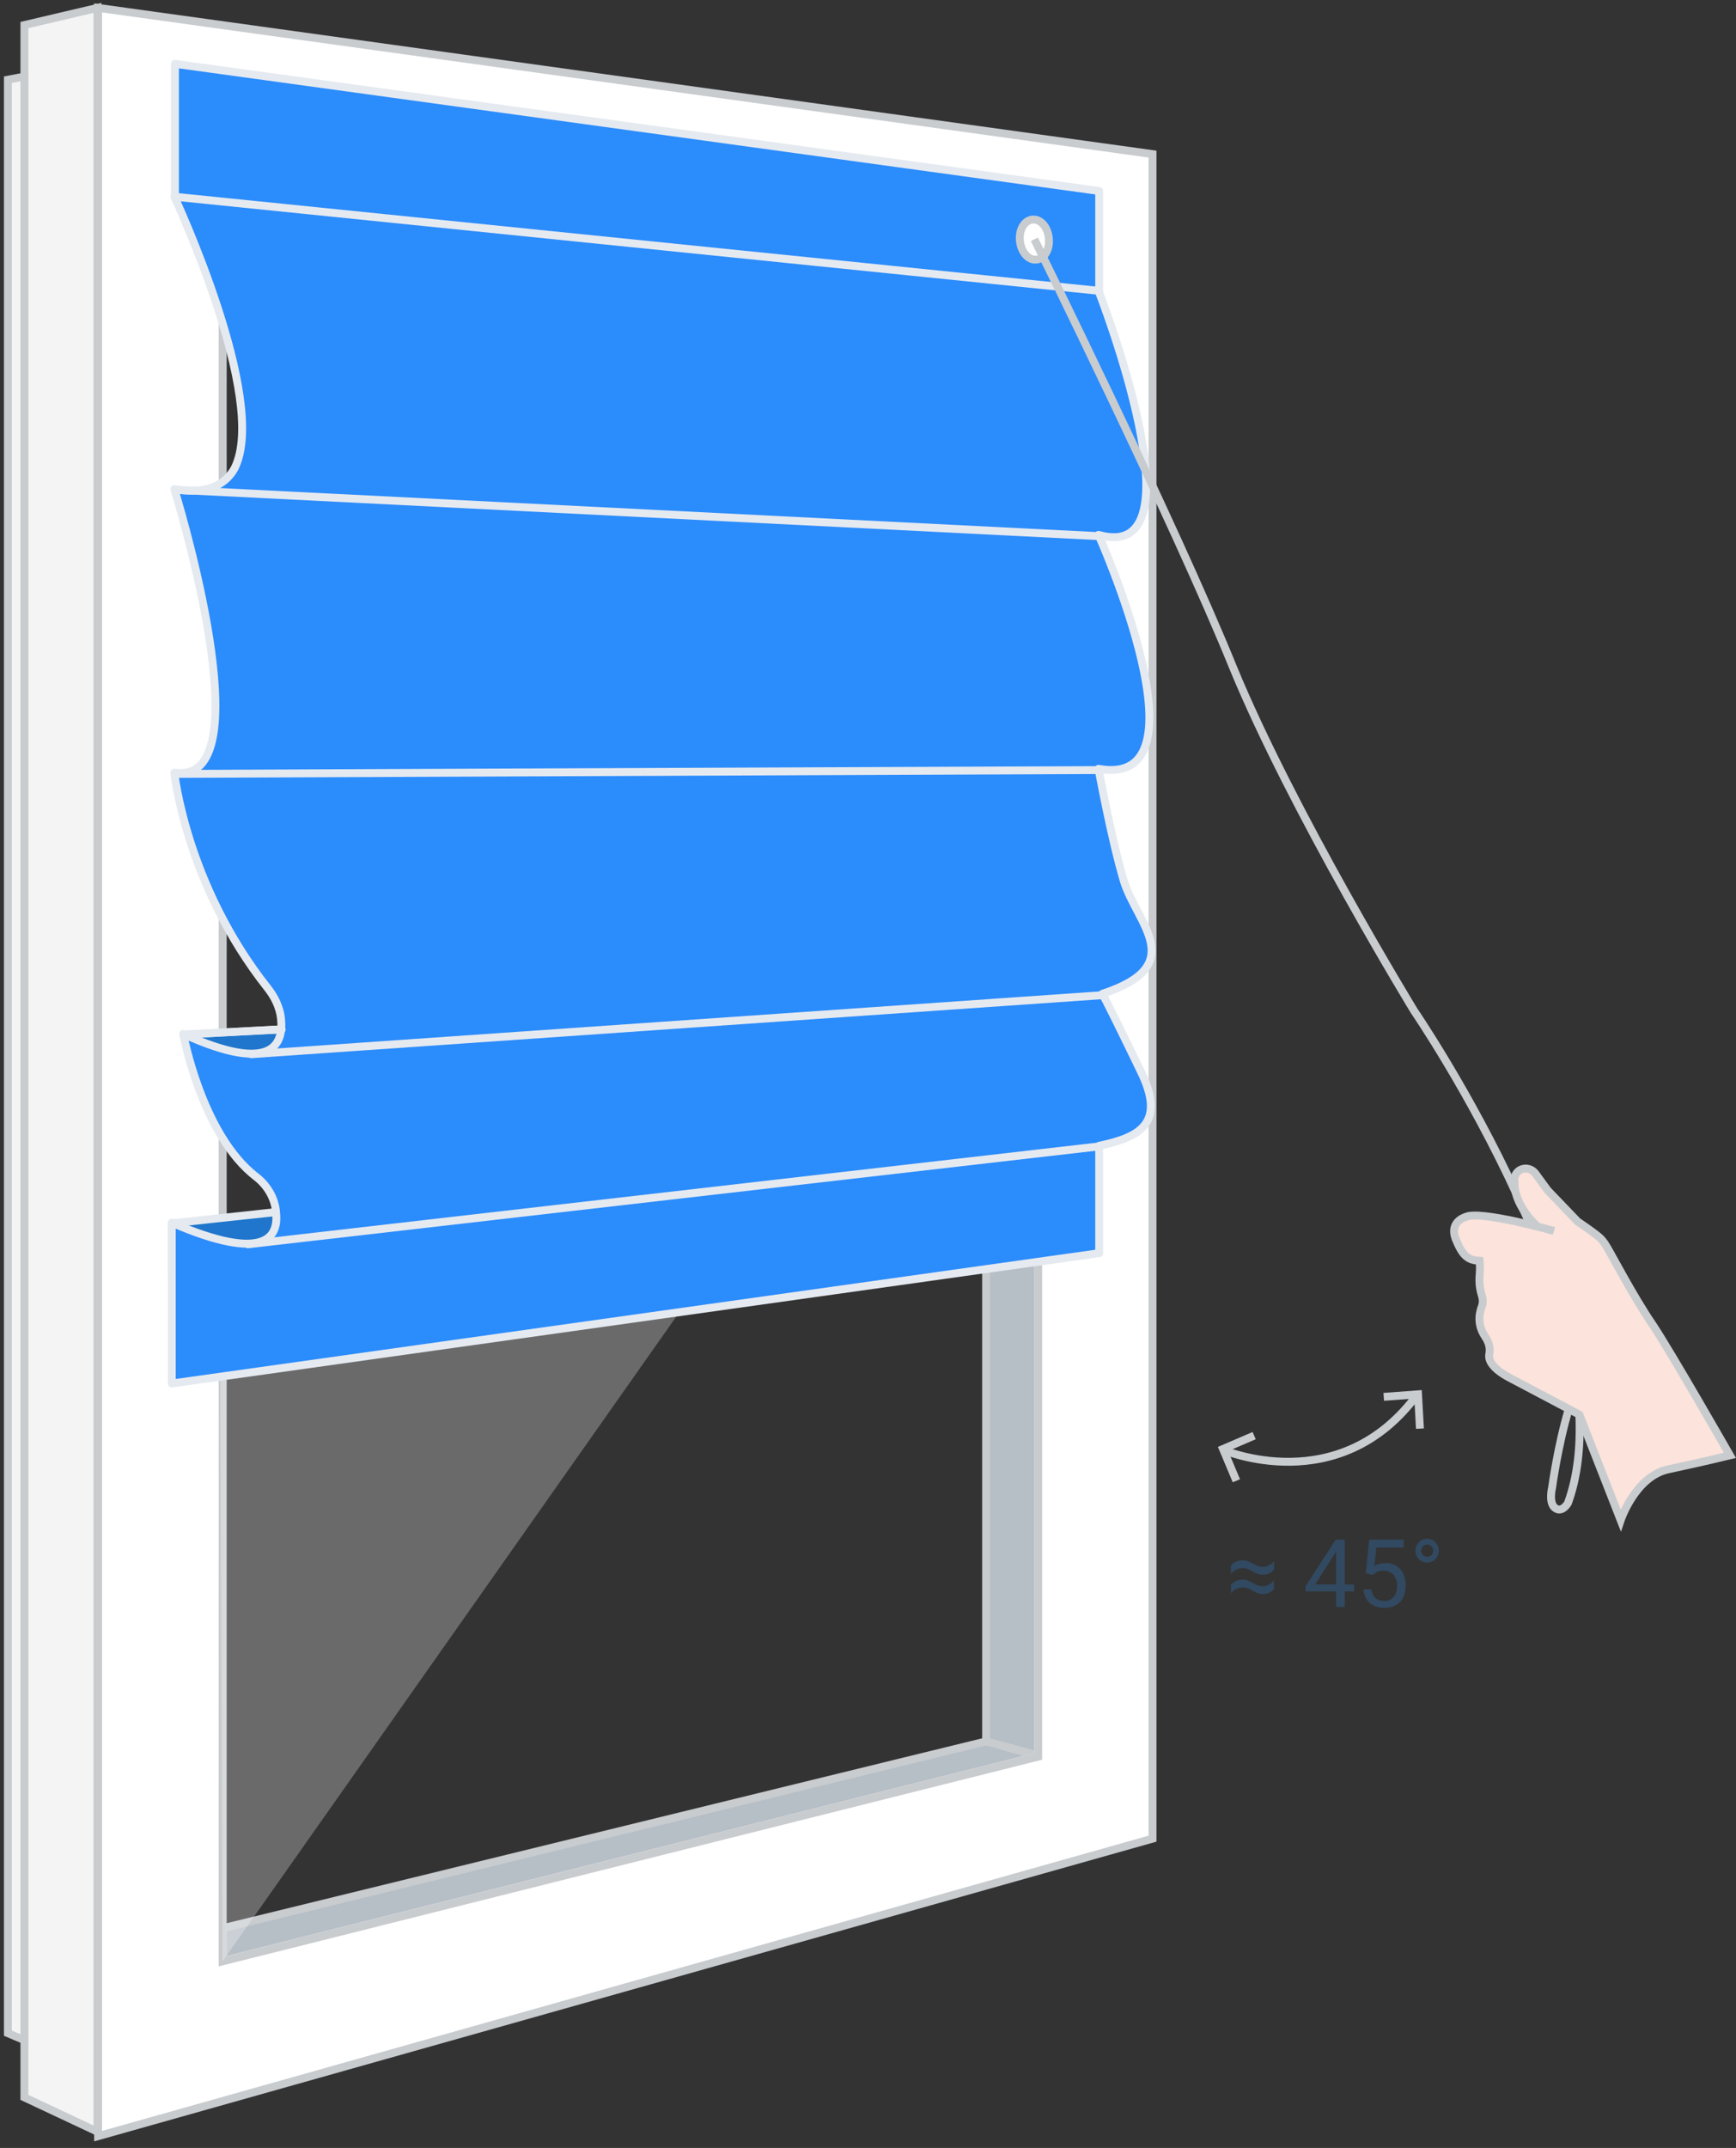 <svg width="220" height="272" viewBox="0 0 220 272" fill="none" xmlns="http://www.w3.org/2000/svg">
<rect x="0" y="0" width="220" height="272" fill="#333333" stroke="none"/>
<path d="M131.568 159.661V222.289L124.967 220.518V160.547" fill="#B6BEC6"/>
<path d="M131.568 159.661V222.289L124.967 220.518V160.547" stroke="#C8CCCF" stroke-miterlimit="10" stroke-linecap="round" stroke-linejoin="round"/>
<path d="M28.208 248.29L131.568 222.37L124.967 220.519L28.208 244.185" fill="#B6BEC6"/>
<path d="M28.208 248.29L131.568 222.37L124.967 220.519L28.208 244.185" stroke="#C8CCCF" stroke-miterlimit="10" stroke-linecap="round" stroke-linejoin="round"/>
<path d="M131.568 222.45L28.208 248.37V22.01L131.568 33.199V222.45Z" stroke="#E5EAF0" stroke-miterlimit="10" stroke-linecap="round" stroke-linejoin="round"/>
<path d="M12.431 1V270.508L146.058 232.835V19.515L12.431 1ZM131.568 222.45L28.208 248.371V22.01L131.568 33.119V222.45Z" fill="white" stroke="#C8CCCF" stroke-miterlimit="10"/>
<path d="M37.466 161.513H21.769V154.912L37.466 153.222V161.513Z" fill="#1F76CC" stroke="#E5EAF0" stroke-miterlimit="10" stroke-linecap="round" stroke-linejoin="round"/>
<path opacity="0.27" d="M28.208 248.37L90.675 159.661L27.886 167.148L28.208 248.37Z" fill="white"/>
<path d="M35.373 130.361L23.298 131.005L25.874 135.754C25.874 135.754 40.444 135.271 40.364 135.19C40.283 135.11 35.373 130.361 35.373 130.361Z" fill="#1F76CC" stroke="#E5EAF0" stroke-miterlimit="10" stroke-linecap="round" stroke-linejoin="round"/>
<path d="M139.296 37.627L22.171 24.988V8.084L139.296 24.183V37.627Z" fill="#2B8CFC" stroke="#E5EAF0" stroke-miterlimit="10" stroke-linecap="round" stroke-linejoin="round"/>
<path d="M144.609 135.754C147.829 142.355 144.287 144.045 139.296 145.092V158.696L21.769 175.198V154.832C33.682 159.984 35.373 156.603 34.97 153.464C34.97 153.464 34.97 153.464 34.97 153.383C34.809 151.693 33.843 150.083 32.475 149.036C25.552 143.723 23.218 130.924 23.218 130.924C34.729 136.157 35.936 132.051 35.614 128.992C35.453 127.543 34.809 126.255 33.924 125.128C23.54 112.007 22.091 97.84 22.091 97.84C22.654 97.92 23.137 97.92 23.62 97.84C32.716 96.149 22.091 61.937 22.091 61.937C22.091 61.937 23.54 62.259 25.23 62.098C26.84 61.937 28.691 61.213 29.738 59.281C34.085 50.587 22.091 24.908 22.091 24.908L139.215 36.822C139.215 36.822 152.82 71.597 139.215 67.733C139.215 67.733 153.705 100.013 139.215 97.356C139.215 97.356 140.825 106.211 142.435 111.605C144.126 116.998 150.727 122.23 139.698 125.853C139.859 126.014 142.596 131.568 144.609 135.754Z" fill="#2B8CFC" stroke="#E5EAF0" stroke-miterlimit="10" stroke-linecap="round" stroke-linejoin="round"/>
<path d="M22.171 62.017L139.296 67.894" stroke="#E5EAF0" stroke-miterlimit="10" stroke-linecap="round" stroke-linejoin="round"/>
<path d="M22.171 98.001L139.296 97.518" stroke="#E5EAF0" stroke-miterlimit="10" stroke-linecap="round" stroke-linejoin="round"/>
<path d="M31.831 133.5L139.859 126.013" stroke="#E5EAF0" stroke-miterlimit="10" stroke-linecap="round" stroke-linejoin="round"/>
<path d="M35.695 130.361L23.298 131.005" stroke="#E5EAF0" stroke-miterlimit="10" stroke-linecap="round" stroke-linejoin="round"/>
<path d="M31.428 157.569L139.296 145.172" stroke="#E5EAF0" stroke-miterlimit="10" stroke-linecap="round" stroke-linejoin="round"/>
<path d="M132.936 30.543C132.936 31.912 132.131 32.958 131.085 32.877C130.038 32.797 129.234 31.509 129.234 30.141C129.234 28.772 130.038 27.726 131.085 27.806C132.131 27.887 132.936 29.094 132.936 30.543Z" fill="white" stroke="#C8CCCF" stroke-miterlimit="10"/>
<path d="M193.874 155.074C193.632 154.43 193.31 153.786 193.069 153.222C192.747 152.498 192.505 151.854 192.183 151.21C186.226 138.25 179.223 128.026 179.223 128.026C179.223 128.026 163.767 102.75 156.281 84.557C148.875 66.284 131.085 30.302 131.085 30.302" stroke="#C8CCCF" stroke-miterlimit="10"/>
<path d="M200.152 179.303C200.313 183.248 199.911 187.031 198.703 190.332C198.703 190.332 197.979 191.62 197.093 190.976C196.208 190.332 196.691 188.4 196.691 188.4C196.691 188.4 197.415 183.087 198.784 178.498" stroke="#C8CCCF" stroke-miterlimit="10"/>
<path d="M3.093 265.597L12.35 269.944V1L3.093 3.173V265.597Z" fill="#F4F4F4" stroke="#C8CCCF" stroke-miterlimit="10"/>
<path d="M1 10.096L3.093 9.694V258.352L1 257.467V10.096Z" fill="#F4F4F4" stroke="#C8CCCF" stroke-miterlimit="10"/>
<path d="M196.932 155.878C196.932 155.878 187.514 153.222 185.743 154.107C185.743 154.107 183.65 154.671 184.455 156.844C185.341 159.018 185.985 159.581 187.514 159.662C187.514 159.662 187.595 160.547 187.514 161.433C187.434 162.318 187.514 163.123 187.756 163.928C187.917 164.411 187.997 164.975 187.756 165.538C187.273 166.906 187.434 168.114 188.239 169.321C189.044 170.529 188.722 171.414 188.722 171.575C188.722 171.736 188.4 173.024 191.62 174.634C194.84 176.325 200.152 179.142 200.152 179.142L205.385 192.505C205.385 192.505 207.236 186.951 211.422 186.065C215.608 185.18 219.23 184.294 219.23 184.294C219.23 184.294 211.825 171.334 209.41 167.711C206.914 164.089 203.855 158.132 203.372 157.488C202.889 156.844 202.97 156.764 199.911 154.671L196.128 150.726L194.598 148.633C194.196 148.07 193.471 147.828 192.827 148.07C192.183 148.311 191.781 149.036 191.942 149.68C191.942 149.68 191.62 152.256 194.759 155.234" fill="#FCE3DB"/>
<path d="M196.932 155.878C196.932 155.878 187.514 153.222 185.743 154.107C185.743 154.107 183.65 154.671 184.455 156.844C185.341 159.018 185.985 159.581 187.514 159.662C187.514 159.662 187.595 160.547 187.514 161.433C187.434 162.318 187.514 163.123 187.756 163.928C187.917 164.411 187.997 164.975 187.756 165.538C187.273 166.906 187.434 168.114 188.239 169.321C189.044 170.529 188.722 171.414 188.722 171.575C188.722 171.736 188.4 173.024 191.62 174.634C194.84 176.325 200.152 179.142 200.152 179.142L205.385 192.505C205.385 192.505 207.236 186.951 211.422 186.065C215.608 185.18 219.23 184.294 219.23 184.294C219.23 184.294 211.825 171.334 209.41 167.711C206.914 164.089 203.855 158.132 203.372 157.488C202.889 156.844 202.97 156.764 199.911 154.671L196.128 150.726L194.598 148.633C194.196 148.07 193.471 147.828 192.827 148.07C192.183 148.311 191.781 149.036 191.942 149.68C191.942 149.68 191.62 152.256 194.759 155.234" stroke="#C8CCCF" stroke-miterlimit="10"/>
<path d="M179.625 176.566C169.724 190.009 154.912 183.569 154.912 183.569" stroke="#C8CCCF" stroke-miterlimit="10"/>
<path d="M155.993 198.225C156.181 198.026 156.401 197.87 156.655 197.757C156.913 197.643 157.171 197.587 157.429 197.587C157.749 197.579 158.054 197.643 158.343 197.78L159.234 198.237C159.491 198.358 159.773 198.419 160.077 198.419C160.601 198.419 161.062 198.169 161.46 197.669V198.782C161.058 199.208 160.597 199.421 160.077 199.421C159.773 199.421 159.491 199.36 159.234 199.239L158.29 198.753C158.025 198.632 157.737 198.575 157.429 198.583C157.171 198.583 156.913 198.649 156.655 198.782C156.401 198.915 156.181 199.099 155.993 199.333V198.225ZM155.987 200.675C156.175 200.475 156.396 200.319 156.65 200.206C156.903 200.089 157.159 200.03 157.417 200.03C157.737 200.022 158.042 200.087 158.331 200.224L159.204 200.675C159.47 200.804 159.759 200.868 160.071 200.868C160.591 200.868 161.05 200.618 161.448 200.118L161.454 201.225C161.052 201.651 160.591 201.864 160.071 201.864C159.767 201.864 159.485 201.804 159.228 201.682L158.337 201.225C158.048 201.089 157.743 201.024 157.423 201.032C157.165 201.032 156.907 201.099 156.65 201.231C156.396 201.364 156.175 201.548 155.987 201.782V200.675ZM170.419 200.64H171.603V201.524H170.419V203.505H169.329V201.524H165.444V200.886L169.265 194.974H170.419V200.64ZM166.675 200.64H169.329V196.456L169.2 196.69L166.675 200.64ZM173.079 199.227L173.513 194.974H177.884V195.975H174.433L174.175 198.302C174.593 198.056 175.068 197.932 175.599 197.932C176.376 197.932 176.993 198.19 177.45 198.706C177.907 199.218 178.136 199.911 178.136 200.786C178.136 201.665 177.898 202.358 177.421 202.866C176.948 203.37 176.286 203.622 175.435 203.622C174.681 203.622 174.066 203.413 173.589 202.995C173.112 202.577 172.841 201.999 172.775 201.261H173.8C173.866 201.749 174.04 202.118 174.321 202.368C174.603 202.614 174.974 202.737 175.435 202.737C175.939 202.737 176.333 202.565 176.618 202.222C176.907 201.878 177.052 201.403 177.052 200.798C177.052 200.227 176.896 199.77 176.583 199.427C176.275 199.079 175.862 198.905 175.347 198.905C174.874 198.905 174.503 199.009 174.234 199.216L173.946 199.45L173.079 199.227ZM179.372 196.38C179.372 195.974 179.517 195.618 179.806 195.313C180.099 195.009 180.452 194.856 180.866 194.856C181.273 194.856 181.618 195.009 181.903 195.313C182.193 195.614 182.337 195.97 182.337 196.38C182.337 196.794 182.193 197.147 181.903 197.44C181.618 197.733 181.273 197.88 180.866 197.88C180.456 197.88 180.105 197.733 179.812 197.44C179.519 197.147 179.372 196.794 179.372 196.38ZM180.866 197.13C181.077 197.13 181.255 197.061 181.4 196.925C181.544 196.784 181.616 196.602 181.616 196.38C181.616 196.153 181.544 195.968 181.4 195.823C181.255 195.675 181.077 195.6 180.866 195.6C180.651 195.6 180.47 195.679 180.321 195.835C180.177 195.987 180.105 196.169 180.105 196.38C180.105 196.591 180.177 196.768 180.321 196.913C180.47 197.057 180.651 197.13 180.866 197.13Z" fill="#314961"/>
<path d="M156.683 187.514L154.993 183.489L158.937 181.798" stroke="#C8CCCF" stroke-miterlimit="10"/>
<path d="M175.359 176.888L179.706 176.566L179.947 180.913" stroke="#C8CCCF" stroke-miterlimit="10"/>
</svg>
